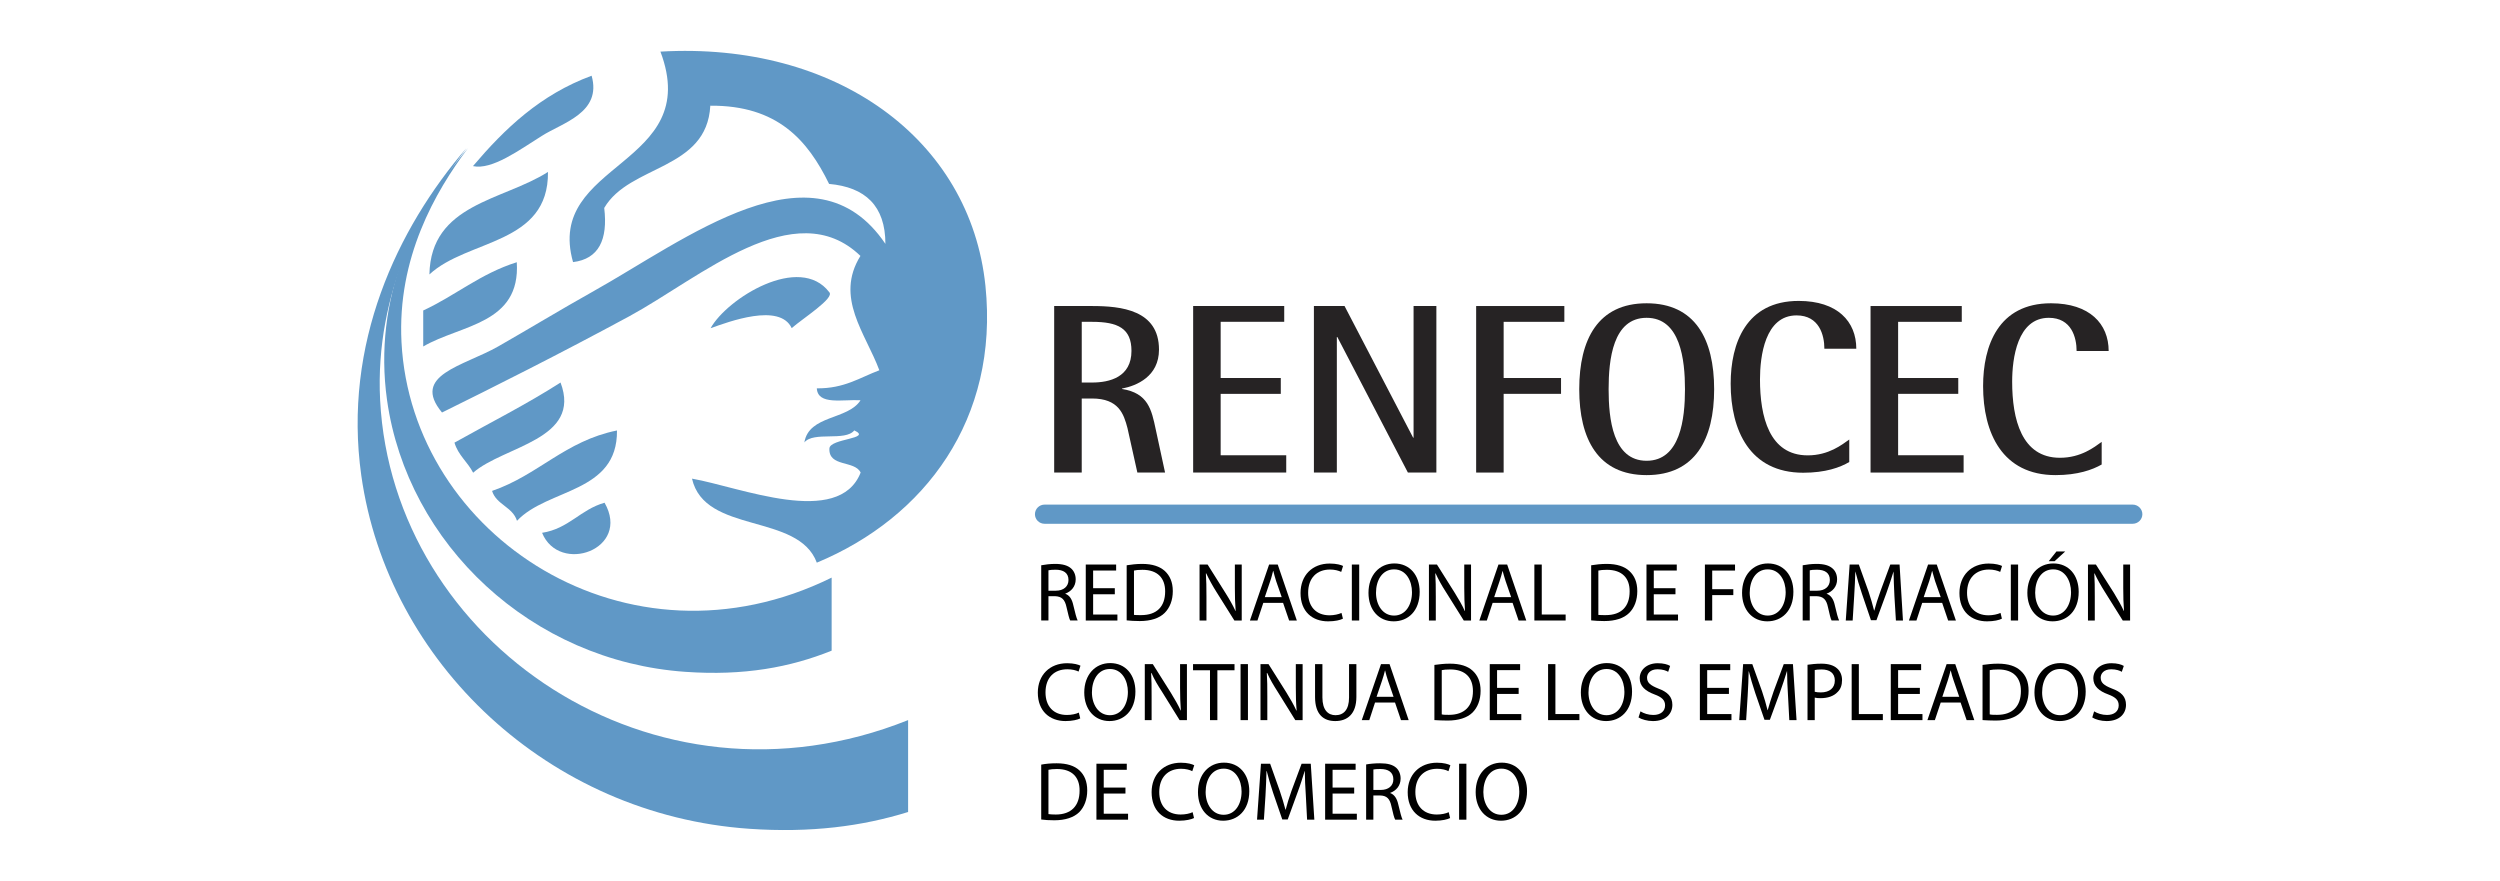 <?xml version="1.0" encoding="utf-8"?>
<!-- Generator: Adobe Illustrator 16.0.0, SVG Export Plug-In . SVG Version: 6.00 Build 0)  -->
<!DOCTYPE svg PUBLIC "-//W3C//DTD SVG 1.1//EN" "http://www.w3.org/Graphics/SVG/1.1/DTD/svg11.dtd">
<svg version="1.1" id="Capa_1" xmlns="http://www.w3.org/2000/svg" xmlns:xlink="http://www.w3.org/1999/xlink" x="0px" y="0px"
	 width="595.279px" height="209.764px" viewBox="0 28.648 595.279 209.764" enable-background="new 0 28.648 595.279 209.764"
	 xml:space="preserve">
<g>
	<g>
		<path fill="#6098C6" d="M203.413,131.134c4.415,2.041-5.772,1.895-5.922,4.285c-0.232,4.516,6.022,2.78,7.438,5.752
			c-5.186,13.218-28.793,3.43-40.157,1.447c3.044,13.313,25.296,8.063,29.72,20.006c25.804-10.725,43.408-34.249,40.153-65.904
			c-3.602-34.999-35.638-58.201-77.388-55.78c10.327,27.401-27.594,26.171-20.81,50.119c6.109-0.742,8.337-5.328,7.423-12.895
			c6.045-10.364,24.439-8.917,25.261-24.348c16.02-0.119,23.206,8.245,28.283,18.625c8.597,0.771,13.409,5.195,13.409,14.276
			c-17.039-25.197-47.503-0.986-69.919,11.507c-7.008,3.921-15.5,9.046-22.293,12.925c-8.286,4.695-20.809,6.771-13.363,15.723
			c12.094-5.967,27.671-13.765,44.604-22.921c16.814-9.112,39.391-29.426,55.027-14.367c-6.168,9.931,1.228,18.415,4.501,27.232
			c-4.644,1.737-8.328,4.367-14.888,4.303c0.228,4.077,6.213,2.586,10.414,2.833c-3.008,4.734-12.29,3.465-13.381,10.046
			C193.719,131.287,201.257,133.82,203.413,131.134z"/>
		<path fill="#6098C6" d="M143.952,148.352c-5.752,1.616-8.5,6.172-14.878,7.167C133.164,165.527,150.312,159.483,143.952,148.352z"
			/>
		<path fill="#6098C6" d="M123.101,152.661c7.319-7.78,23.974-6.556,23.809-21.512c-12.341,2.479-18.746,10.628-29.743,14.39
			C118.176,148.84,122.07,149.329,123.101,152.661z"/>
		<path fill="#6098C6" d="M112.661,141.211c7.255-6.39,25.969-7.839,20.81-21.478c-8.007,5.142-16.786,9.566-25.256,14.311
			C109.092,137.048,111.365,138.655,112.661,141.211z"/>
		<path fill="#6098C6" d="M100.773,111.148c8.948-5.211,23.215-5.293,22.279-20.061c-8.643,2.706-14.577,7.926-22.279,11.492
			C100.773,105.442,100.773,108.26,100.773,111.148z"/>
		<path fill="#6098C6" d="M169.199,106.797c4.278-1.518,16.435-6.118,19.316-0.022c2.634-2.308,10.304-7.17,8.944-8.551
			C190.415,88.973,173.172,99.659,169.199,106.797z"/>
		<path fill="#6098C6" d="M102.247,93.998c9.076-8.455,28.429-7.028,28.232-24.409C119.755,76.442,102.581,77.12,102.247,93.998z"/>
		<path fill="#6098C6" d="M112.62,68.201c4.506,0.984,11.025-3.821,16.363-7.173c4.944-3.162,14.376-5.513,11.889-14.351
			C128.681,51.175,120.203,59.26,112.62,68.201z"/>
	</g>
	<path fill="#6098C6" d="M95.6,110.096c-1.031-20.024,8.013-35.754,15.815-46.157C98.7,78.722,88.775,99.792,92.157,123.897
		c4.849,34.343,34.4,62.202,71.088,64.726c13.87,0.981,24.955-1.081,34.779-5.045c0-5.816,0-11.623,0-17.394
		C149.449,190.116,97.992,156.277,95.6,110.096z"/>
	<path fill="#6098C6" d="M90.513,123.952c-1.324-26.048,10.423-46.529,20.526-60.013c-16.521,19.209-29.41,46.591-25.014,77.92
		c6.3,44.613,44.687,80.831,92.381,84.132c14.633,1.018,26.923-0.603,37.825-3.998v-21.882
		C155.384,224.461,93.495,181.565,90.513,123.952z"/>
	<g>
		<path fill="#262324" d="M251.016,101.517h9.016c6.894,0,15.938,0.924,15.938,10.377c0,6.369-5.291,8.615-8.812,9.279v0.093
			c6.227,0.977,7.045,4.94,8.035,9.626l2.223,10.277h-6.597l-2.351-10.579c-0.885-3.38-2.095-7.053-8.437-7.053h-2.457v17.632
			h-6.561v-39.653H251.016z M257.576,119.734h2.457c4.159,0,9.382-1.269,9.382-7.538c0-5.351-3.218-6.917-9.382-6.917h-2.457
			V119.734z"/>
		<path fill="#262324" d="M284.102,101.517h21.687v3.762h-15.135v13.377h14.318v3.771h-14.318v14.621h15.614v4.122h-22.165V101.517
			L284.102,101.517z"/>
		<path fill="#262324" d="M312.855,101.517h7.296l16.335,31.353h0.101v-31.353h5.429v39.653h-6.78l-16.81-32.285h-0.109v32.285
			h-5.46L312.855,101.517L312.855,101.517z"/>
		<path fill="#262324" d="M351.488,101.517h21.001v3.762h-14.454v13.377h13.665v3.771h-13.665v18.743h-6.547V101.517z"/>
		<path fill="#262324" d="M376.035,121.336c0-11.903,4.479-20.473,16.039-20.473c11.582,0,16.084,8.571,16.084,20.473
			c0,11.868-4.502,20.442-16.084,20.442C380.514,141.778,376.035,133.204,376.035,121.336z M392.074,138.363
			c8.044,0,9.14-10.025,9.14-17.027c0-7.022-1.096-17.013-9.14-17.013c-8.054,0-9.044,9.991-9.044,17.013
			C383.031,128.337,384.021,138.363,392.074,138.363z"/>
		<path fill="#262324" d="M445.398,101.517h21.722v3.762h-15.156v13.377h14.321v3.771h-14.321v14.621h15.595v4.122h-22.16V101.517
			L445.398,101.517z"/>
		<path fill="#262324" d="M500.434,139.252c-2.2,1.256-5.692,2.525-10.993,2.525c-12.674,0-17.243-10.033-17.243-21.19
			c0-9.617,3.606-19.725,16.171-19.725c9.199,0,13.728,4.892,13.728,11.368h-7.633c0-3.217-1.215-7.907-6.616-7.907
			c-7.515,0-8.729,9.704-8.729,15.211c0,8.921,2.237,18.116,11.373,18.116c5.026,0,8.203-2.539,9.942-3.791V139.252L500.434,139.252
			z"/>
		<path fill="#262324" d="M440.33,138.655c-2.182,1.302-5.661,2.557-10.971,2.557c-12.683,0-17.266-10.062-17.266-21.207
			c0-9.599,3.656-19.705,16.197-19.705c9.209,0,13.715,4.883,13.715,11.378h-7.601c0-3.219-1.22-7.931-6.62-7.931
			c-7.52,0-8.711,9.713-8.711,15.234c0,8.889,2.206,18.095,11.368,18.095c5.004,0,8.172-2.557,9.889-3.773L440.33,138.655
			L440.33,138.655z"/>
	</g>
	<path fill="#6098C6" d="M507.817,153.365H248.724c-1.269,0-2.292-1.014-2.292-2.278c0-1.255,1.023-2.287,2.292-2.287h259.093
		c1.26,0,2.306,1.032,2.306,2.287C510.121,152.351,509.076,153.365,507.817,153.365z"/>
	<g>
		<path d="M247.926,163.248c0.858-0.169,2.146-0.328,3.305-0.328c1.839,0,3.06,0.383,3.854,1.118c0.644,0.589,1.05,1.488,1.05,2.558
			c0,1.738-1.105,2.903-2.484,3.405v0.027c1.013,0.36,1.611,1.301,1.917,2.729c0.435,1.835,0.758,3.114,1.042,3.639h-1.78
			c-0.224-0.361-0.502-1.549-0.877-3.164c-0.397-1.862-1.137-2.548-2.721-2.625h-1.584v5.789h-1.721L247.926,163.248
			L247.926,163.248z M249.647,169.302h1.758c1.844,0,3.014-1.013,3.014-2.547c0-1.731-1.247-2.452-3.068-2.452
			c-0.835,0-1.396,0.055-1.703,0.142L249.647,169.302L249.647,169.302z"/>
		<path d="M265.452,170.152h-5.164v4.821h5.78v1.425h-7.534v-13.327h7.232v1.434h-5.479v4.2h5.163L265.452,170.152L265.452,170.152z
			"/>
		<path d="M268.273,163.248c1.059-0.169,2.333-0.328,3.676-0.328c2.479,0,4.218,0.617,5.41,1.685
			c1.192,1.114,1.899,2.638,1.899,4.794c0,2.173-0.707,3.963-1.94,5.195c-1.26,1.261-3.314,1.936-5.922,1.936
			c-1.223,0-2.237-0.072-3.123-0.164V163.248z M270.013,175.065c0.41,0.049,1.059,0.049,1.716,0.049
			c3.722,0,5.708-2.031,5.708-5.651c0-3.132-1.767-5.136-5.415-5.136c-0.909,0-1.566,0.063-2.008,0.178V175.065z"/>
		<path d="M285.627,176.398v-13.327h1.917l4.237,6.743c0.986,1.557,1.78,2.963,2.401,4.314h0.046
			c-0.15-1.804-0.191-3.405-0.191-5.488v-5.569h1.634v13.327h-1.752l-4.25-6.775c-0.931-1.466-1.785-3.026-2.457-4.456l-0.077,0.023
			c0.109,1.693,0.137,3.286,0.137,5.519v5.689H285.627L285.627,176.398z"/>
		<path d="M300.807,172.202l-1.393,4.195h-1.79l4.565-13.327h2.055l4.547,13.327h-1.835l-1.438-4.195H300.807z M305.193,170.836
			l-1.332-3.826c-0.287-0.886-0.484-1.689-0.671-2.415h-0.051c-0.204,0.726-0.382,1.589-0.676,2.393l-1.301,3.849H305.193z"/>
		<path d="M319.767,175.959c-0.625,0.343-1.898,0.639-3.528,0.639c-3.785,0-6.566-2.332-6.566-6.733
			c0-4.236,2.818-7.031,6.949-7.031c1.652,0,2.734,0.343,3.178,0.575l-0.442,1.416c-0.62-0.307-1.562-0.563-2.667-0.563
			c-3.136,0-5.209,2.022-5.209,5.529c0,3.292,1.89,5.37,5.104,5.37c1.081,0,2.151-0.247,2.84-0.566L319.767,175.959z"/>
		<path d="M323.643,163.071v13.327h-1.754v-13.327H323.643z"/>
		<path d="M338.041,169.576c0,4.598-2.789,7.021-6.186,7.021c-3.553,0-6.004-2.726-6.004-6.784c0-4.241,2.62-7,6.168-7
			C335.668,162.815,338.041,165.6,338.041,169.576z M327.642,169.791c0,2.867,1.576,5.433,4.296,5.433
			c2.739,0,4.273-2.538,4.273-5.569c0-2.667-1.37-5.434-4.261-5.434C329.08,164.221,327.642,166.883,327.642,169.791z"/>
		<path d="M340.246,176.398v-13.327h1.909l4.242,6.743c0.972,1.557,1.78,2.963,2.388,4.314h0.049
			c-0.118-1.804-0.178-3.405-0.178-5.488v-5.569h1.615v13.327h-1.729l-4.241-6.775c-0.954-1.466-1.821-3.026-2.47-4.456
			l-0.069,0.023c0.101,1.693,0.119,3.286,0.119,5.519v5.689H340.246L340.246,176.398z"/>
		<path d="M355.413,172.202l-1.378,4.195h-1.781l4.548-13.327h2.071l4.548,13.327h-1.83l-1.426-4.195H355.413z M359.82,170.836
			l-1.319-3.826c-0.293-0.886-0.497-1.689-0.708-2.415h-0.019c-0.205,0.726-0.407,1.589-0.698,2.393l-1.297,3.849H359.82z"/>
		<path d="M365.352,163.071h1.758v11.902h5.688v1.425h-7.446V163.071z"/>
		<path d="M378.875,163.248c1.063-0.169,2.323-0.328,3.68-0.328c2.474,0,4.236,0.617,5.405,1.685
			c1.215,1.114,1.899,2.638,1.899,4.794c0,2.173-0.685,3.963-1.927,5.195c-1.265,1.261-3.305,1.936-5.939,1.936
			c-1.228,0-2.242-0.072-3.118-0.164V163.248z M380.587,175.065c0.452,0.049,1.101,0.049,1.763,0.049
			c3.713,0,5.685-2.031,5.685-5.651c0.027-3.132-1.754-5.136-5.401-5.136c-0.895,0-1.562,0.063-2.046,0.178V175.065z"/>
		<path d="M398.949,170.152h-5.164v4.821h5.771v1.425h-7.51v-13.327h7.213v1.434h-5.473v4.2h5.163V170.152L398.949,170.152z"/>
		<path d="M405.957,163.071h7.173v1.434h-5.434v4.437h5.026v1.407h-5.026v6.049h-1.739V163.071L405.957,163.071z"/>
		<path d="M427.027,169.576c0,4.598-2.821,7.021-6.214,7.021c-3.547,0-6.008-2.726-6.008-6.784c0-4.241,2.63-7,6.167-7
			C424.639,162.815,427.027,165.6,427.027,169.576z M416.627,169.791c0,2.867,1.556,5.433,4.286,5.433
			c2.717,0,4.278-2.538,4.278-5.569c0-2.667-1.388-5.434-4.278-5.434C418.06,164.221,416.627,166.883,416.627,169.791z"/>
		<path d="M429.24,163.248c0.858-0.169,2.132-0.328,3.287-0.328c1.858,0,3.05,0.383,3.862,1.118
			c0.662,0.589,1.046,1.488,1.046,2.558c0,1.738-1.096,2.903-2.493,3.405v0.027c1.01,0.36,1.644,1.301,1.95,2.729
			c0.424,1.835,0.748,3.114,1.031,3.639h-1.799c-0.224-0.361-0.497-1.549-0.862-3.164c-0.383-1.862-1.132-2.548-2.698-2.625h-1.639
			v5.789h-1.685L429.24,163.248L429.24,163.248z M430.926,169.302h1.789c1.846,0,2.996-1.013,2.996-2.547
			c0-1.731-1.247-2.452-3.073-2.452c-0.84,0-1.405,0.055-1.711,0.142L430.926,169.302L430.926,169.302z"/>
		<path d="M451.082,170.549c-0.069-1.872-0.206-4.137-0.206-5.78h-0.018c-0.466,1.562-1.027,3.224-1.685,5.096l-2.369,6.455h-1.311
			l-2.164-6.364c-0.635-1.872-1.141-3.597-1.528-5.187h-0.028c-0.05,1.676-0.141,3.881-0.278,5.917l-0.355,5.713h-1.64l0.922-13.327
			h2.191l2.306,6.429c0.539,1.652,0.99,3.127,1.323,4.523h0.051c0.351-1.364,0.835-2.844,1.433-4.523l2.374-6.429h2.21l0.808,13.327
			h-1.68L451.082,170.549z"/>
		<path d="M457.701,172.202l-1.369,4.195h-1.791l4.558-13.327h2.063l4.561,13.327h-1.849l-1.42-4.195H457.701z M462.107,170.836
			l-1.342-3.826c-0.282-0.886-0.465-1.689-0.685-2.415h-0.031c-0.196,0.726-0.402,1.589-0.667,2.393l-1.328,3.849H462.107z"/>
		<path d="M476.676,175.959c-0.64,0.343-1.922,0.639-3.539,0.639c-3.756,0-6.57-2.332-6.57-6.733c0-4.236,2.822-7.031,6.963-7.031
			c1.636,0,2.703,0.343,3.179,0.575l-0.438,1.416c-0.645-0.307-1.566-0.563-2.67-0.563c-3.128,0-5.224,2.022-5.224,5.529
			c0,3.292,1.89,5.37,5.104,5.37c1.082,0,2.146-0.247,2.872-0.566L476.676,175.959z"/>
		<path d="M480.534,163.071v13.327h-1.735v-13.327H480.534z"/>
		<path d="M494.96,169.576c0,4.598-2.794,7.021-6.218,7.021c-3.521,0-6.005-2.726-6.005-6.784c0-4.241,2.639-7,6.195-7
			C492.604,162.815,494.96,165.6,494.96,169.576z M484.597,169.791c0,2.867,1.528,5.433,4.265,5.433
			c2.733,0,4.277-2.538,4.277-5.569c0-2.667-1.396-5.434-4.246-5.434C486.002,164.221,484.597,166.883,484.597,169.791z
			 M491.742,159.966l-2.525,2.314h-1.396l1.834-2.314H491.742z"/>
		<path d="M497.17,176.398v-13.327h1.89l4.277,6.743c0.959,1.557,1.74,2.963,2.379,4.314h0.036
			c-0.136-1.804-0.183-3.405-0.183-5.488v-5.569h1.631v13.327h-1.749l-4.236-6.775c-0.927-1.466-1.822-3.026-2.475-4.456
			l-0.063,0.023c0.104,1.693,0.114,3.286,0.114,5.519v5.689H497.17L497.17,176.398z"/>
		<path d="M257.22,199.712c-0.612,0.312-1.891,0.63-3.511,0.63c-3.757,0-6.592-2.36-6.592-6.774c0-4.187,2.835-6.999,6.985-6.999
			c1.625,0,2.693,0.343,3.172,0.585l-0.448,1.401c-0.644-0.311-1.566-0.543-2.675-0.543c-3.123,0-5.204,1.968-5.204,5.51
			c0,3.278,1.881,5.369,5.095,5.369c1.082,0,2.141-0.219,2.839-0.565L257.22,199.712z"/>
		<path d="M270.355,193.321c0,4.557-2.771,7.021-6.186,7.021c-3.529,0-5.995-2.748-5.995-6.807c0-4.223,2.625-6.999,6.173-6.999
			C268.018,186.537,270.355,189.34,270.355,193.321z M260,193.522c0,2.849,1.548,5.425,4.278,5.425c2.712,0,4.287-2.512,4.287-5.552
			c0-2.68-1.406-5.451-4.278-5.451C261.42,187.944,260,190.596,260,193.522z"/>
		<path d="M272.588,200.119v-13.337h1.908l4.246,6.739c0.968,1.589,1.78,2.968,2.392,4.319l0.037-0.015
			c-0.123-1.753-0.183-3.382-0.183-5.433v-5.611h1.634v13.336h-1.744l-4.219-6.798c-0.959-1.469-1.858-2.958-2.479-4.438
			l-0.078,0.037c0.101,1.676,0.109,3.287,0.109,5.501v5.697L272.588,200.119L272.588,200.119z"/>
		<path d="M288.115,188.244h-4.04v-1.462h9.879v1.462h-4.082v11.875h-1.758V188.244L288.115,188.244z"/>
		<path d="M297.15,186.782v13.337h-1.758v-13.337H297.15z"/>
		<path d="M300.14,200.119v-13.337h1.909l4.245,6.739c0.99,1.589,1.764,2.968,2.384,4.319l0.067-0.015
			c-0.154-1.753-0.195-3.382-0.195-5.433v-5.611h1.62v13.336h-1.748l-4.219-6.798c-0.937-1.469-1.83-2.958-2.47-4.438l-0.087,0.037
			c0.108,1.676,0.119,3.287,0.119,5.501v5.697L300.14,200.119L300.14,200.119z"/>
		<path d="M314.882,186.782v7.948c0,2.945,1.319,4.215,3.118,4.215c1.932,0,3.224-1.288,3.224-4.215v-7.948h1.748v7.785
			c0,4.104-2.142,5.774-5.031,5.774c-2.762,0-4.811-1.543-4.811-5.72v-7.84H314.882z"/>
		<path d="M327.409,195.933l-1.366,4.187h-1.789l4.579-13.337h2.035l4.553,13.337h-1.826l-1.425-4.187H327.409z M331.823,194.568
			l-1.319-3.84c-0.306-0.858-0.488-1.635-0.689-2.42h-0.036c-0.195,0.785-0.415,1.589-0.699,2.406l-1.305,3.853L331.823,194.568
			L331.823,194.568z"/>
		<path d="M341.548,186.975c1.055-0.15,2.324-0.301,3.68-0.301c2.479,0,4.255,0.593,5.42,1.675c1.19,1.092,1.899,2.607,1.899,4.78
			c0,2.2-0.709,3.972-1.933,5.195c-1.265,1.241-3.323,1.899-5.93,1.899c-1.237,0-2.246-0.06-3.137-0.113V186.975z M343.297,198.754
			c0.415,0.108,1.032,0.108,1.73,0.108c3.689,0,5.697-2.063,5.697-5.67c0-3.132-1.766-5.14-5.419-5.14
			c-0.903,0-1.574,0.063-2.008,0.164L343.297,198.754L343.297,198.754z"/>
		<path d="M361.609,193.887h-5.141v4.785h5.771v1.447h-7.511v-13.337h7.228v1.434h-5.488v4.219h5.141V193.887z"/>
		<path d="M368.616,186.782h1.744v11.89h5.716v1.447h-7.46V186.782L368.616,186.782z"/>
		<path d="M388.609,193.321c0,4.557-2.789,7.021-6.182,7.021c-3.551,0-6.008-2.748-6.008-6.807c0-4.223,2.625-6.999,6.178-6.999
			C386.271,186.537,388.609,189.34,388.609,193.321z M378.237,193.522c0,2.849,1.538,5.425,4.286,5.425
			c2.735,0,4.27-2.512,4.27-5.552c0-2.68-1.398-5.451-4.246-5.451C379.665,187.944,378.237,190.596,378.237,193.522z"/>
		<path d="M390.617,198.032c0.763,0.484,1.868,0.858,3.059,0.858c1.749,0,2.799-0.908,2.799-2.277c0-1.228-0.708-1.949-2.547-2.626
			c-2.132-0.794-3.497-1.944-3.497-3.824c0-2.046,1.73-3.594,4.305-3.594c1.347,0,2.374,0.287,2.94,0.645l-0.462,1.404
			c-0.429-0.269-1.319-0.606-2.528-0.606c-1.808,0-2.507,1.082-2.507,1.968c0,1.251,0.807,1.862,2.647,2.607
			c2.242,0.821,3.383,1.949,3.383,3.895c0,2.054-1.497,3.862-4.638,3.862c-1.283,0-2.698-0.394-3.424-0.862L390.617,198.032z"/>
		<path d="M411.677,193.887h-5.176v4.785h5.779v1.447h-7.52v-13.337h7.227v1.434H406.5v4.219h5.176L411.677,193.887L411.677,193.887
			z"/>
		<path d="M425.744,194.262c-0.119-1.867-0.219-4.127-0.219-5.775h-0.042c-0.47,1.575-1.023,3.228-1.68,5.081l-2.379,6.478h-1.278
			l-2.196-6.368c-0.616-1.872-1.142-3.598-1.533-5.191h-0.037c-0.046,1.676-0.109,3.908-0.247,5.936l-0.356,5.697h-1.646
			l0.93-13.336h2.184l2.306,6.434c0.557,1.647,0.981,3.122,1.323,4.524h0.042c0.374-1.371,0.835-2.799,1.425-4.524l2.393-6.434
			h2.187l0.858,13.336h-1.722L425.744,194.262z"/>
		<path d="M430.391,186.933c0.827-0.108,1.931-0.259,3.306-0.259c1.698,0,2.948,0.41,3.739,1.132
			c0.712,0.612,1.178,1.575,1.178,2.767c0,1.232-0.356,2.173-1.046,2.835c-0.922,1.014-2.388,1.483-4.058,1.483
			c-0.53,0-0.995-0.026-1.398-0.132v5.359h-1.721V186.933z M432.112,193.366c0.365,0.097,0.85,0.155,1.426,0.155
			c2.091,0,3.355-1.041,3.355-2.825c0-1.813-1.265-2.643-3.154-2.643c-0.759,0-1.352,0.063-1.626,0.136L432.112,193.366
			L432.112,193.366z"/>
		<path d="M440.906,186.782h1.707v11.89h5.715v1.447h-7.423L440.906,186.782L440.906,186.782z"/>
		<path d="M457.14,193.887h-5.177v4.785h5.798v1.447h-7.546v-13.337h7.227v1.434h-5.479v4.219h5.177V193.887z"/>
		<path d="M462.107,195.933l-1.392,4.187h-1.776l4.574-13.337h2.055l4.538,13.337h-1.826l-1.438-4.187H462.107z M466.518,194.568
			l-1.324-3.84c-0.315-0.858-0.502-1.635-0.698-2.42h-0.042c-0.205,0.785-0.41,1.589-0.676,2.406l-1.287,3.853L466.518,194.568
			L466.518,194.568z"/>
		<path d="M472.066,186.975c1.031-0.15,2.313-0.301,3.67-0.301c2.475,0,4.228,0.593,5.396,1.675c1.223,1.092,1.899,2.607,1.899,4.78
			c0,2.2-0.677,3.972-1.918,5.195c-1.269,1.241-3.347,1.899-5.93,1.899c-1.238,0-2.251-0.06-3.118-0.113V186.975L472.066,186.975z
			 M473.777,198.754c0.442,0.108,1.068,0.108,1.767,0.108c3.689,0,5.656-2.063,5.656-5.67c0.014-3.132-1.739-5.14-5.396-5.14
			c-0.918,0-1.543,0.063-2.026,0.164V198.754L473.777,198.754z"/>
		<path d="M496.626,193.321c0,4.557-2.78,7.021-6.172,7.021c-3.571,0-6.026-2.748-6.026-6.807c0-4.223,2.616-6.999,6.187-6.999
			C494.289,186.537,496.626,189.34,496.626,193.321z M486.254,193.522c0,2.849,1.538,5.425,4.287,5.425
			c2.748,0,4.259-2.512,4.259-5.552c0-2.68-1.378-5.451-4.25-5.451C487.659,187.944,486.254,190.596,486.254,193.522z"/>
		<path d="M498.635,198.032c0.78,0.484,1.886,0.858,3.068,0.858c1.739,0,2.784-0.908,2.784-2.277c0-1.228-0.698-1.949-2.516-2.626
			c-2.173-0.794-3.524-1.944-3.524-3.824c0-2.046,1.717-3.594,4.323-3.594c1.352,0,2.342,0.287,2.932,0.645l-0.479,1.404
			c-0.43-0.269-1.297-0.606-2.512-0.606c-1.817,0-2.511,1.082-2.511,1.968c0,1.251,0.78,1.862,2.643,2.607
			c2.269,0.821,3.383,1.949,3.383,3.895c0,2.054-1.496,3.862-4.628,3.862c-1.293,0-2.707-0.394-3.406-0.862L498.635,198.032z"/>
		<path d="M247.926,210.715c1.041-0.21,2.282-0.319,3.647-0.319c2.471,0,4.251,0.589,5.428,1.671
			c1.174,1.069,1.881,2.621,1.881,4.804c0,2.142-0.708,3.953-1.908,5.169c-1.278,1.251-3.324,1.926-5.927,1.926
			c-1.264,0-2.264-0.064-3.122-0.187V210.715L247.926,210.715z M249.647,222.494c0.425,0.063,1.045,0.102,1.749,0.102
			c3.689,0,5.666-2.092,5.666-5.676c0.032-3.182-1.758-5.163-5.396-5.163c-0.895,0-1.593,0.082-2.018,0.187V222.494L249.647,222.494
			z"/>
		<path d="M267.985,217.601h-5.172v4.802h5.793v1.42h-7.533v-13.326h7.227v1.447h-5.488v4.233h5.172V217.601z"/>
		<path d="M284.312,223.434c-0.621,0.312-1.908,0.635-3.534,0.635c-3.776,0-6.566-2.378-6.566-6.788
			c0-4.191,2.831-7.022,6.958-7.022c1.643,0,2.725,0.348,3.191,0.607l-0.466,1.41c-0.588-0.323-1.552-0.574-2.666-0.574
			c-3.114,0-5.2,2.013-5.2,5.542c0,3.26,1.871,5.351,5.104,5.351c1.083,0,2.174-0.225,2.845-0.558L284.312,223.434z"/>
		<path d="M297.469,217.033c0,4.571-2.793,7.036-6.227,7.036c-3.543,0-5.99-2.748-5.99-6.806c0-4.237,2.629-7.022,6.177-7.022
			C295.109,210.24,297.469,213.039,297.469,217.033z M287.074,217.244c0,2.84,1.552,5.414,4.287,5.414
			c2.744,0,4.273-2.512,4.273-5.538c0-2.67-1.406-5.45-4.246-5.45C288.508,211.67,287.074,214.318,287.074,217.244z"/>
		<path d="M310.929,217.975c-0.129-1.845-0.237-4.118-0.237-5.742h-0.028c-0.475,1.506-0.991,3.218-1.681,5.049l-2.364,6.496h-1.292
			l-2.187-6.36c-0.648-1.927-1.128-3.62-1.524-5.186h-0.05c-0.045,1.671-0.124,3.871-0.242,5.875l-0.375,5.715h-1.635l0.937-13.326
			h2.183l2.296,6.466c0.549,1.63,0.991,3.095,1.352,4.482h0.05c0.347-1.36,0.795-2.813,1.389-4.482l2.405-6.466h2.183l0.85,13.326
			h-1.726L310.929,217.975z"/>
		<path d="M322.448,217.601h-5.146v4.802h5.78v1.42h-7.551v-13.326h7.259v1.447h-5.488v4.233h5.146V217.601z"/>
		<path d="M325.295,210.674c0.854-0.168,2.114-0.278,3.305-0.278c1.85,0,3.046,0.343,3.872,1.083
			c0.641,0.588,1.032,1.502,1.032,2.551c0,1.744-1.118,2.932-2.475,3.405v0.051c0.99,0.352,1.612,1.31,1.917,2.707
			c0.443,1.845,0.764,3.149,1.031,3.629h-1.762c-0.237-0.374-0.521-1.483-0.895-3.153c-0.375-1.862-1.123-2.562-2.67-2.611h-1.636
			v5.766h-1.721V210.674L325.295,210.674z M327.017,216.741h1.767c1.83,0,2.99-0.985,2.99-2.516c0-1.73-1.238-2.47-3.077-2.47
			c-0.803,0-1.365,0.037-1.68,0.113V216.741z"/>
		<path d="M345.287,223.434c-0.603,0.312-1.881,0.635-3.524,0.635c-3.762,0-6.574-2.378-6.574-6.788c0-4.191,2.84-7.022,6.967-7.022
			c1.647,0,2.717,0.348,3.196,0.607l-0.456,1.41c-0.612-0.323-1.566-0.574-2.668-0.574c-3.127,0-5.213,2.013-5.213,5.542
			c0,3.26,1.89,5.351,5.112,5.351c1.073,0,2.155-0.225,2.831-0.558L345.287,223.434z"/>
		<path d="M349.167,210.496v13.326h-1.738v-13.326H349.167z"/>
		<path d="M363.604,217.033c0,4.571-2.821,7.036-6.204,7.036c-3.547,0-6.026-2.748-6.026-6.806c0-4.237,2.615-7.022,6.195-7.022
			C361.258,210.24,363.604,213.039,363.604,217.033z M353.203,217.244c0,2.84,1.525,5.414,4.288,5.414
			c2.726,0,4.272-2.512,4.272-5.538c0-2.67-1.384-5.45-4.272-5.45C354.638,211.67,353.203,214.318,353.203,217.244z"/>
	</g>
</g>
</svg>
